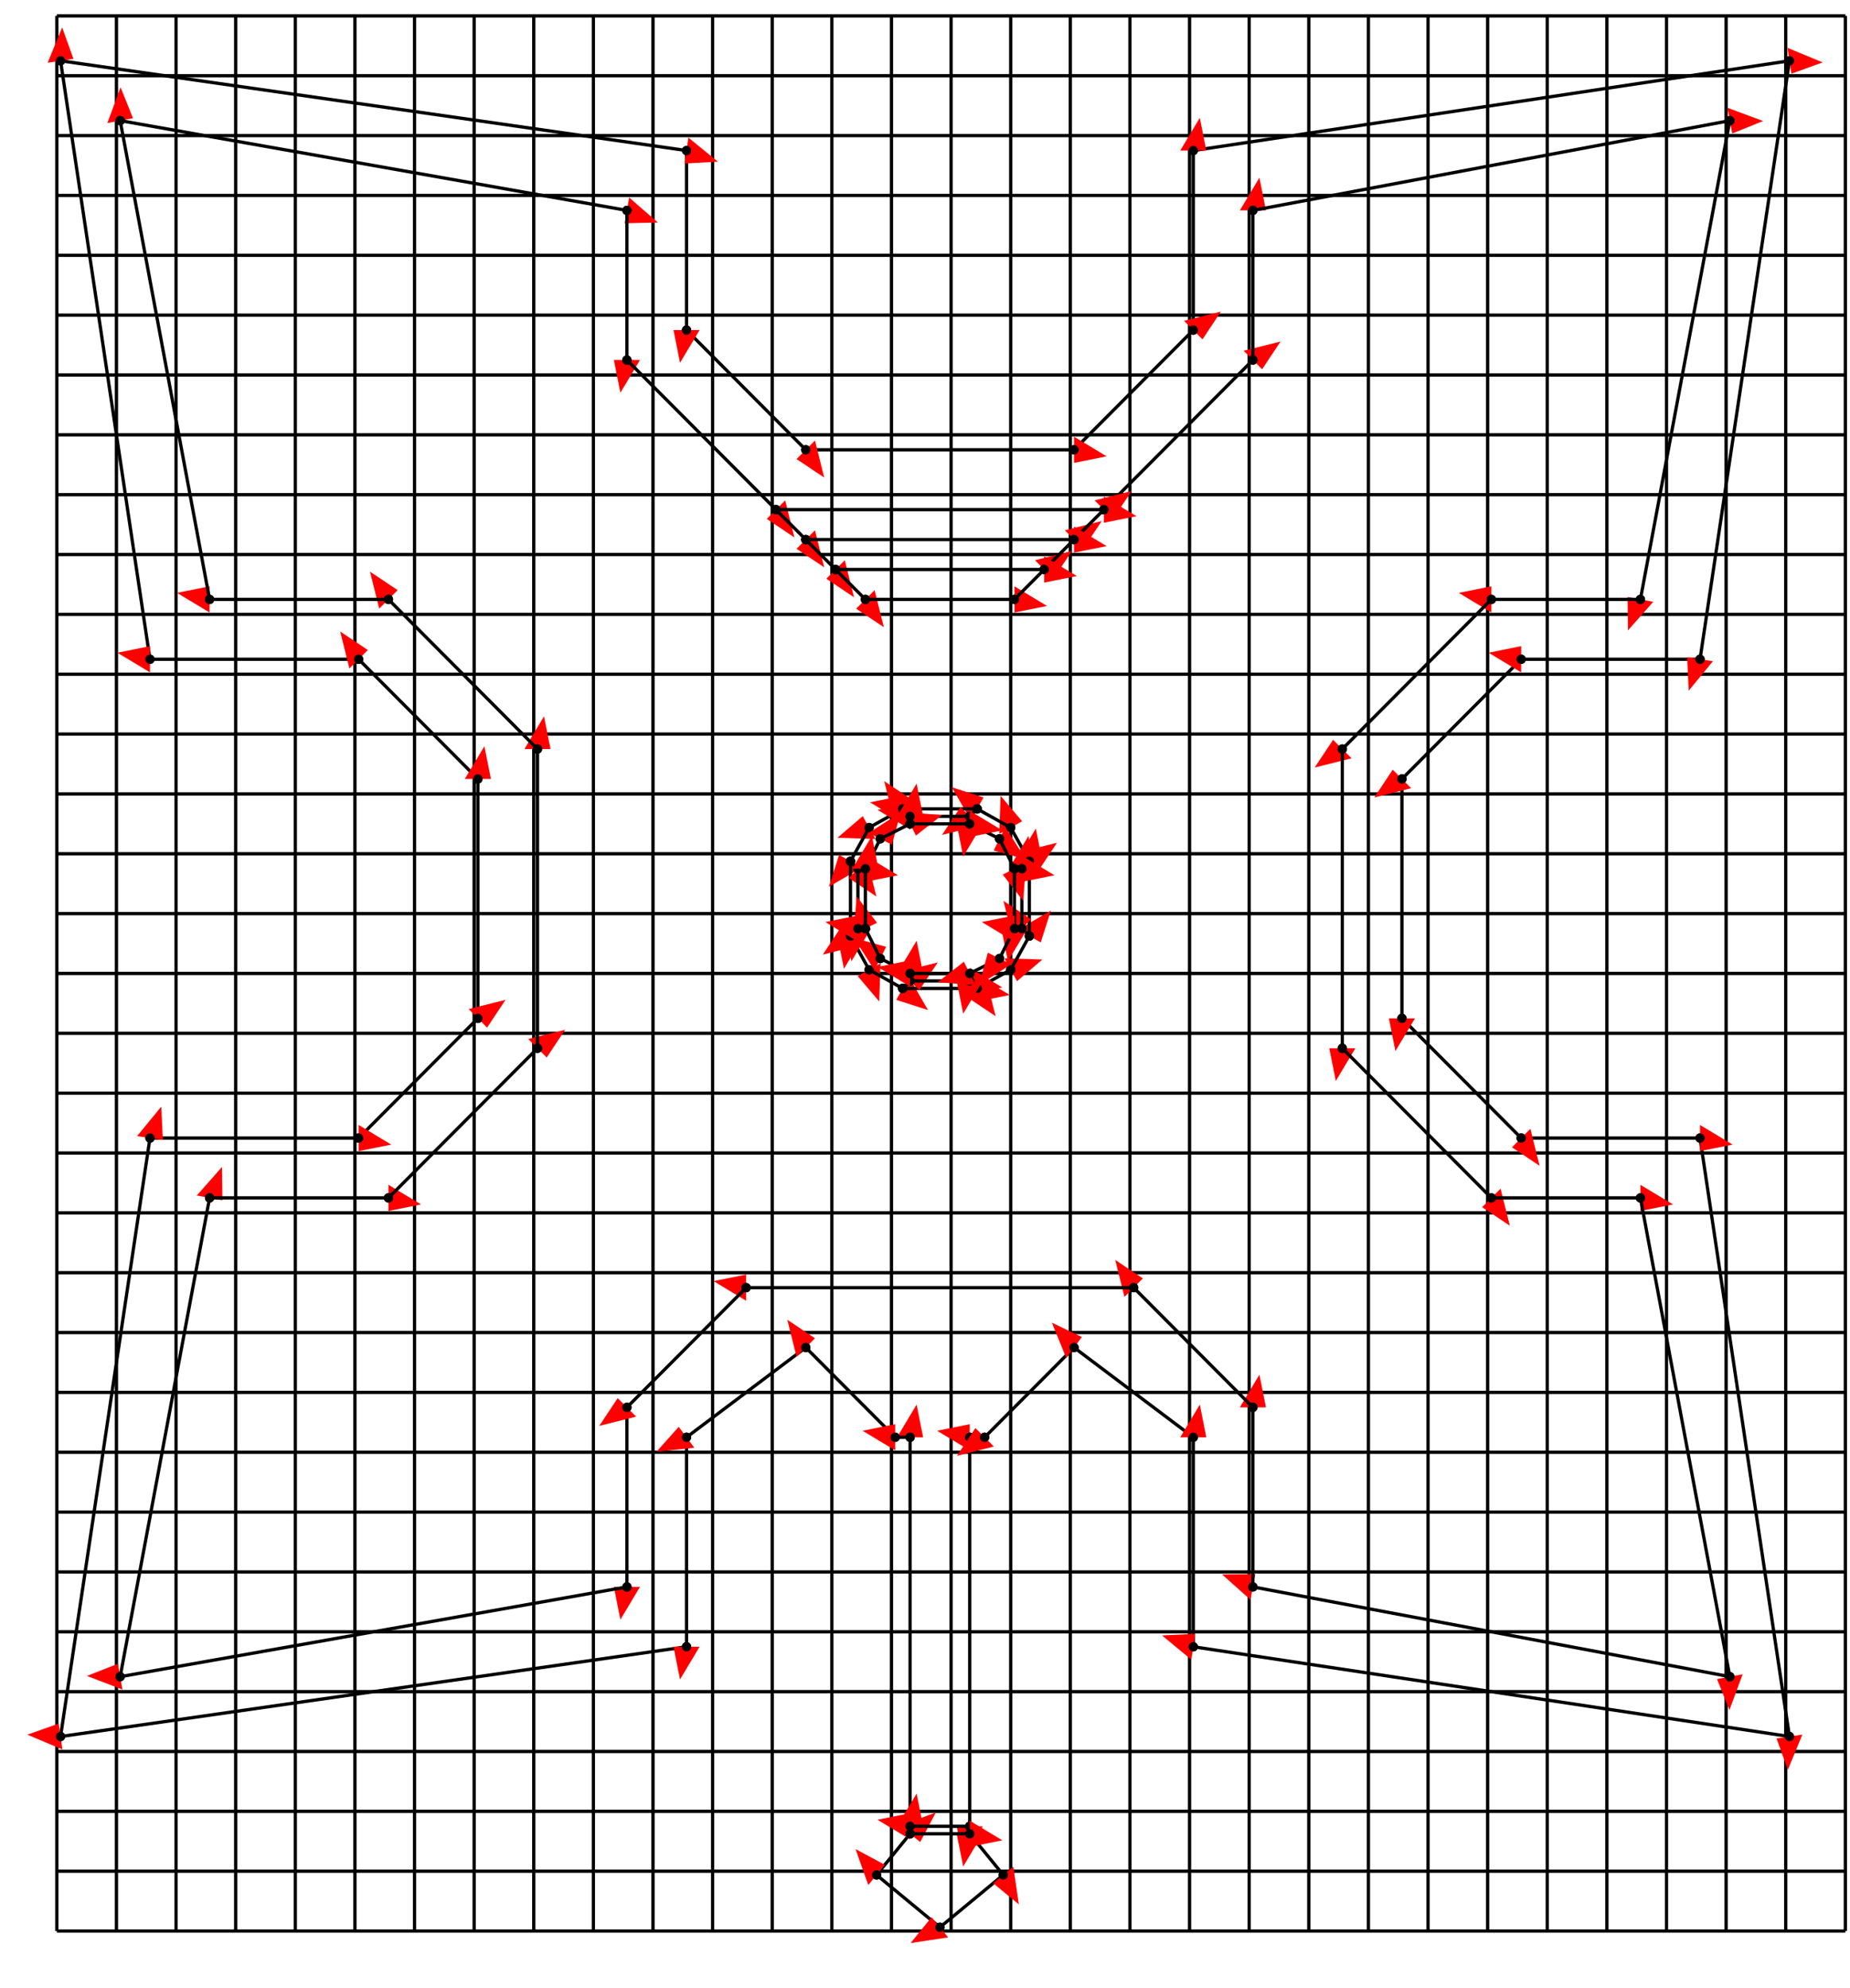 <svg width="900" height="967" preserveAspectRatio="none" viewBox="-1858 -2562 3972 4252"
 xmlns="http://www.w3.org/2000/svg" xmlns:xlink="http://www.w3.org/1999/xlink">
   <defs>
    <marker id="arrow" markerWidth="10" markerHeight="10" refX="0" refY="2" orient="auto" markerUnits="strokeWidth">
      <path d="M0,0 L0,4 L5,3 z" fill="#f00" />
    </marker>
  </defs>

<line x1="-1736" y1="1568" x2="2104" y2="1568" stroke-width="7" stroke="black"/>
<line x1="-1736" y1="1440" x2="2104" y2="1440" stroke-width="7" stroke="black"/>
<line x1="-1736" y1="1312" x2="2104" y2="1312" stroke-width="7" stroke="black"/>
<line x1="-1736" y1="1184" x2="2104" y2="1184" stroke-width="7" stroke="black"/>
<line x1="-1736" y1="1056" x2="2104" y2="1056" stroke-width="7" stroke="black"/>
<line x1="-1736" y1="928" x2="2104" y2="928" stroke-width="7" stroke="black"/>
<line x1="-1736" y1="800" x2="2104" y2="800" stroke-width="7" stroke="black"/>
<line x1="-1736" y1="672" x2="2104" y2="672" stroke-width="7" stroke="black"/>
<line x1="-1736" y1="544" x2="2104" y2="544" stroke-width="7" stroke="black"/>
<line x1="-1736" y1="416" x2="2104" y2="416" stroke-width="7" stroke="black"/>
<line x1="-1736" y1="288" x2="2104" y2="288" stroke-width="7" stroke="black"/>
<line x1="-1736" y1="160" x2="2104" y2="160" stroke-width="7" stroke="black"/>
<line x1="-1736" y1="32" x2="2104" y2="32" stroke-width="7" stroke="black"/>
<line x1="-1736" y1="-96" x2="2104" y2="-96" stroke-width="7" stroke="black"/>
<line x1="-1736" y1="-224" x2="2104" y2="-224" stroke-width="7" stroke="black"/>
<line x1="-1736" y1="-352" x2="2104" y2="-352" stroke-width="7" stroke="black"/>
<line x1="-1736" y1="-480" x2="2104" y2="-480" stroke-width="7" stroke="black"/>
<line x1="-1736" y1="-608" x2="2104" y2="-608" stroke-width="7" stroke="black"/>
<line x1="-1736" y1="-736" x2="2104" y2="-736" stroke-width="7" stroke="black"/>
<line x1="-1736" y1="-864" x2="2104" y2="-864" stroke-width="7" stroke="black"/>
<line x1="-1736" y1="-992" x2="2104" y2="-992" stroke-width="7" stroke="black"/>
<line x1="-1736" y1="-1120" x2="2104" y2="-1120" stroke-width="7" stroke="black"/>
<line x1="-1736" y1="-1248" x2="2104" y2="-1248" stroke-width="7" stroke="black"/>
<line x1="-1736" y1="-1376" x2="2104" y2="-1376" stroke-width="7" stroke="black"/>
<line x1="-1736" y1="-1504" x2="2104" y2="-1504" stroke-width="7" stroke="black"/>
<line x1="-1736" y1="-1632" x2="2104" y2="-1632" stroke-width="7" stroke="black"/>
<line x1="-1736" y1="-1760" x2="2104" y2="-1760" stroke-width="7" stroke="black"/>
<line x1="-1736" y1="-1888" x2="2104" y2="-1888" stroke-width="7" stroke="black"/>
<line x1="-1736" y1="-2016" x2="2104" y2="-2016" stroke-width="7" stroke="black"/>
<line x1="-1736" y1="-2144" x2="2104" y2="-2144" stroke-width="7" stroke="black"/>
<line x1="-1736" y1="-2272" x2="2104" y2="-2272" stroke-width="7" stroke="black"/>
<line x1="-1736" y1="-2400" x2="2104" y2="-2400" stroke-width="7" stroke="black"/>
<line x1="-1736" y1="-2528" x2="2104" y2="-2528" stroke-width="7" stroke="black"/>
<line x1="-1736" y1="1568" x2="-1736" y2="-2528" stroke-width="7" stroke="black"/>
<line x1="-1608" y1="1568" x2="-1608" y2="-2528" stroke-width="7" stroke="black"/>
<line x1="-1480" y1="1568" x2="-1480" y2="-2528" stroke-width="7" stroke="black"/>
<line x1="-1352" y1="1568" x2="-1352" y2="-2528" stroke-width="7" stroke="black"/>
<line x1="-1224" y1="1568" x2="-1224" y2="-2528" stroke-width="7" stroke="black"/>
<line x1="-1096" y1="1568" x2="-1096" y2="-2528" stroke-width="7" stroke="black"/>
<line x1="-968" y1="1568" x2="-968" y2="-2528" stroke-width="7" stroke="black"/>
<line x1="-840" y1="1568" x2="-840" y2="-2528" stroke-width="7" stroke="black"/>
<line x1="-712" y1="1568" x2="-712" y2="-2528" stroke-width="7" stroke="black"/>
<line x1="-584" y1="1568" x2="-584" y2="-2528" stroke-width="7" stroke="black"/>
<line x1="-456" y1="1568" x2="-456" y2="-2528" stroke-width="7" stroke="black"/>
<line x1="-328" y1="1568" x2="-328" y2="-2528" stroke-width="7" stroke="black"/>
<line x1="-200" y1="1568" x2="-200" y2="-2528" stroke-width="7" stroke="black"/>
<line x1="-72" y1="1568" x2="-72" y2="-2528" stroke-width="7" stroke="black"/>
<line x1="56" y1="1568" x2="56" y2="-2528" stroke-width="7" stroke="black"/>
<line x1="184" y1="1568" x2="184" y2="-2528" stroke-width="7" stroke="black"/>
<line x1="312" y1="1568" x2="312" y2="-2528" stroke-width="7" stroke="black"/>
<line x1="440" y1="1568" x2="440" y2="-2528" stroke-width="7" stroke="black"/>
<line x1="568" y1="1568" x2="568" y2="-2528" stroke-width="7" stroke="black"/>
<line x1="696" y1="1568" x2="696" y2="-2528" stroke-width="7" stroke="black"/>
<line x1="824" y1="1568" x2="824" y2="-2528" stroke-width="7" stroke="black"/>
<line x1="952" y1="1568" x2="952" y2="-2528" stroke-width="7" stroke="black"/>
<line x1="1080" y1="1568" x2="1080" y2="-2528" stroke-width="7" stroke="black"/>
<line x1="1208" y1="1568" x2="1208" y2="-2528" stroke-width="7" stroke="black"/>
<line x1="1336" y1="1568" x2="1336" y2="-2528" stroke-width="7" stroke="black"/>
<line x1="1464" y1="1568" x2="1464" y2="-2528" stroke-width="7" stroke="black"/>
<line x1="1592" y1="1568" x2="1592" y2="-2528" stroke-width="7" stroke="black"/>
<line x1="1720" y1="1568" x2="1720" y2="-2528" stroke-width="7" stroke="black"/>
<line x1="1848" y1="1568" x2="1848" y2="-2528" stroke-width="7" stroke="black"/>
<line x1="1976" y1="1568" x2="1976" y2="-2528" stroke-width="7" stroke="black"/>
<line x1="2104" y1="1568" x2="2104" y2="-2528" stroke-width="7" stroke="black"/>
<line x1="96" y1="1344" x2="96" y2="512" stroke-width="7" stroke="black" marker-end="url(#arrow)" />
    <circle cx="96" cy="1344" r="10"/>    <circle cx="96" cy="512" r="10"/>
<line x1="96" y1="1360" x2="96" y2="1344" stroke-width="7" stroke="black" marker-end="url(#arrow)" />
    <circle cx="96" cy="1360" r="10"/>    <circle cx="96" cy="1344" r="10"/>
<line x1="24" y1="1448" x2="96" y2="1360" stroke-width="7" stroke="black" marker-end="url(#arrow)" />
    <circle cx="24" cy="1448" r="10"/>    <circle cx="96" cy="1360" r="10"/>
<line x1="160" y1="1560" x2="24" y2="1448" stroke-width="7" stroke="black" marker-end="url(#arrow)" />
    <circle cx="160" cy="1560" r="10"/>    <circle cx="24" cy="1448" r="10"/>
<line x1="296" y1="1448" x2="160" y2="1560" stroke-width="7" stroke="black" marker-end="url(#arrow)" />
    <circle cx="296" cy="1448" r="10"/>    <circle cx="160" cy="1560" r="10"/>
<line x1="224" y1="1360" x2="296" y2="1448" stroke-width="7" stroke="black" marker-end="url(#arrow)" />
    <circle cx="224" cy="1360" r="10"/>    <circle cx="296" cy="1448" r="10"/>
<line x1="224" y1="1344" x2="224" y2="1360" stroke-width="7" stroke="black" marker-end="url(#arrow)" />
    <circle cx="224" cy="1344" r="10"/>    <circle cx="224" cy="1360" r="10"/>
<line x1="224" y1="512" x2="224" y2="1344" stroke-width="7" stroke="black" marker-end="url(#arrow)" />
    <circle cx="224" cy="512" r="10"/>    <circle cx="224" cy="1344" r="10"/>
<line x1="224" y1="1344" x2="96" y2="1344" stroke-width="7" stroke="black" marker-end="url(#arrow)" />
    <circle cx="224" cy="1344" r="10"/>    <circle cx="96" cy="1344" r="10"/>
<line x1="96" y1="1360" x2="224" y2="1360" stroke-width="7" stroke="black" marker-end="url(#arrow)" />
    <circle cx="96" cy="1360" r="10"/>    <circle cx="224" cy="1360" r="10"/>
<line x1="256" y1="512" x2="224" y2="512" stroke-width="7" stroke="black" marker-end="url(#arrow)" />
    <circle cx="256" cy="512" r="10"/>    <circle cx="224" cy="512" r="10"/>
<line x1="448" y1="320" x2="256" y2="512" stroke-width="7" stroke="black" marker-end="url(#arrow)" />
    <circle cx="448" cy="320" r="10"/>    <circle cx="256" cy="512" r="10"/>
<line x1="704" y1="512" x2="448" y2="320" stroke-width="7" stroke="black" marker-end="url(#arrow)" />
    <circle cx="704" cy="512" r="10"/>    <circle cx="448" cy="320" r="10"/>
<line x1="704" y1="960" x2="704" y2="512" stroke-width="7" stroke="black" marker-end="url(#arrow)" />
    <circle cx="704" cy="960" r="10"/>    <circle cx="704" cy="512" r="10"/>
<line x1="1984" y1="1152" x2="704" y2="960" stroke-width="7" stroke="black" marker-end="url(#arrow)" />
    <circle cx="1984" cy="1152" r="10"/>    <circle cx="704" cy="960" r="10"/>
<line x1="1792" y1="-128" x2="1984" y2="1152" stroke-width="7" stroke="black" marker-end="url(#arrow)" />
    <circle cx="1792" cy="-128" r="10"/>    <circle cx="1984" cy="1152" r="10"/>
<line x1="1408" y1="-128" x2="1792" y2="-128" stroke-width="7" stroke="black" marker-end="url(#arrow)" />
    <circle cx="1408" cy="-128" r="10"/>    <circle cx="1792" cy="-128" r="10"/>
<line x1="1152" y1="-384" x2="1408" y2="-128" stroke-width="7" stroke="black" marker-end="url(#arrow)" />
    <circle cx="1152" cy="-384" r="10"/>    <circle cx="1408" cy="-128" r="10"/>
<line x1="1152" y1="-896" x2="1152" y2="-384" stroke-width="7" stroke="black" marker-end="url(#arrow)" />
    <circle cx="1152" cy="-896" r="10"/>    <circle cx="1152" cy="-384" r="10"/>
<line x1="1408" y1="-1152" x2="1152" y2="-896" stroke-width="7" stroke="black" marker-end="url(#arrow)" />
    <circle cx="1408" cy="-1152" r="10"/>    <circle cx="1152" cy="-896" r="10"/>
<line x1="1792" y1="-1152" x2="1408" y2="-1152" stroke-width="7" stroke="black" marker-end="url(#arrow)" />
    <circle cx="1792" cy="-1152" r="10"/>    <circle cx="1408" cy="-1152" r="10"/>
<line x1="1984" y1="-2432" x2="1792" y2="-1152" stroke-width="7" stroke="black" marker-end="url(#arrow)" />
    <circle cx="1984" cy="-2432" r="10"/>    <circle cx="1792" cy="-1152" r="10"/>
<line x1="704" y1="-2240" x2="1984" y2="-2432" stroke-width="7" stroke="black" marker-end="url(#arrow)" />
    <circle cx="704" cy="-2240" r="10"/>    <circle cx="1984" cy="-2432" r="10"/>
<line x1="704" y1="-1856" x2="704" y2="-2240" stroke-width="7" stroke="black" marker-end="url(#arrow)" />
    <circle cx="704" cy="-1856" r="10"/>    <circle cx="704" cy="-2240" r="10"/>
<line x1="448" y1="-1600" x2="704" y2="-1856" stroke-width="7" stroke="black" marker-end="url(#arrow)" />
    <circle cx="448" cy="-1600" r="10"/>    <circle cx="704" cy="-1856" r="10"/>
<line x1="-128" y1="-1600" x2="448" y2="-1600" stroke-width="7" stroke="black" marker-end="url(#arrow)" />
    <circle cx="-128" cy="-1600" r="10"/>    <circle cx="448" cy="-1600" r="10"/>
<line x1="-384" y1="-1856" x2="-128" y2="-1600" stroke-width="7" stroke="black" marker-end="url(#arrow)" />
    <circle cx="-384" cy="-1856" r="10"/>    <circle cx="-128" cy="-1600" r="10"/>
<line x1="-384" y1="-2240" x2="-384" y2="-1856" stroke-width="7" stroke="black" marker-end="url(#arrow)" />
    <circle cx="-384" cy="-2240" r="10"/>    <circle cx="-384" cy="-1856" r="10"/>
<line x1="-1728" y1="-2432" x2="-384" y2="-2240" stroke-width="7" stroke="black" marker-end="url(#arrow)" />
    <circle cx="-1728" cy="-2432" r="10"/>    <circle cx="-384" cy="-2240" r="10"/>
<line x1="-1536" y1="-1152" x2="-1728" y2="-2432" stroke-width="7" stroke="black" marker-end="url(#arrow)" />
    <circle cx="-1536" cy="-1152" r="10"/>    <circle cx="-1728" cy="-2432" r="10"/>
<line x1="-1088" y1="-1152" x2="-1536" y2="-1152" stroke-width="7" stroke="black" marker-end="url(#arrow)" />
    <circle cx="-1088" cy="-1152" r="10"/>    <circle cx="-1536" cy="-1152" r="10"/>
<line x1="-832" y1="-896" x2="-1088" y2="-1152" stroke-width="7" stroke="black" marker-end="url(#arrow)" />
    <circle cx="-832" cy="-896" r="10"/>    <circle cx="-1088" cy="-1152" r="10"/>
<line x1="-832" y1="-384" x2="-832" y2="-896" stroke-width="7" stroke="black" marker-end="url(#arrow)" />
    <circle cx="-832" cy="-384" r="10"/>    <circle cx="-832" cy="-896" r="10"/>
<line x1="-1088" y1="-128" x2="-832" y2="-384" stroke-width="7" stroke="black" marker-end="url(#arrow)" />
    <circle cx="-1088" cy="-128" r="10"/>    <circle cx="-832" cy="-384" r="10"/>
<line x1="-1536" y1="-128" x2="-1088" y2="-128" stroke-width="7" stroke="black" marker-end="url(#arrow)" />
    <circle cx="-1536" cy="-128" r="10"/>    <circle cx="-1088" cy="-128" r="10"/>
<line x1="-1728" y1="1152" x2="-1536" y2="-128" stroke-width="7" stroke="black" marker-end="url(#arrow)" />
    <circle cx="-1728" cy="1152" r="10"/>    <circle cx="-1536" cy="-128" r="10"/>
<line x1="-384" y1="960" x2="-1728" y2="1152" stroke-width="7" stroke="black" marker-end="url(#arrow)" />
    <circle cx="-384" cy="960" r="10"/>    <circle cx="-1728" cy="1152" r="10"/>
<line x1="-384" y1="512" x2="-384" y2="960" stroke-width="7" stroke="black" marker-end="url(#arrow)" />
    <circle cx="-384" cy="512" r="10"/>    <circle cx="-384" cy="960" r="10"/>
<line x1="-128" y1="320" x2="-384" y2="512" stroke-width="7" stroke="black" marker-end="url(#arrow)" />
    <circle cx="-128" cy="320" r="10"/>    <circle cx="-384" cy="512" r="10"/>
<line x1="64" y1="512" x2="-128" y2="320" stroke-width="7" stroke="black" marker-end="url(#arrow)" />
    <circle cx="64" cy="512" r="10"/>    <circle cx="-128" cy="320" r="10"/>
<line x1="96" y1="512" x2="64" y2="512" stroke-width="7" stroke="black" marker-end="url(#arrow)" />
    <circle cx="96" cy="512" r="10"/>    <circle cx="64" cy="512" r="10"/>
<line x1="-512" y1="448" x2="-512" y2="832" stroke-width="7" stroke="black" marker-end="url(#arrow)" />
    <circle cx="-512" cy="448" r="10"/>    <circle cx="-512" cy="832" r="10"/>
<line x1="-512" y1="832" x2="-1600" y2="1024" stroke-width="7" stroke="black" marker-end="url(#arrow)" />
    <circle cx="-512" cy="832" r="10"/>    <circle cx="-1600" cy="1024" r="10"/>
<line x1="-1600" y1="1024" x2="-1408" y2="0" stroke-width="7" stroke="black" marker-end="url(#arrow)" />
    <circle cx="-1600" cy="1024" r="10"/>    <circle cx="-1408" cy="0" r="10"/>
<line x1="-1408" y1="0" x2="-1024" y2="0" stroke-width="7" stroke="black" marker-end="url(#arrow)" />
    <circle cx="-1408" cy="0" r="10"/>    <circle cx="-1024" cy="0" r="10"/>
<line x1="-1024" y1="0" x2="-704" y2="-320" stroke-width="7" stroke="black" marker-end="url(#arrow)" />
    <circle cx="-1024" cy="0" r="10"/>    <circle cx="-704" cy="-320" r="10"/>
<line x1="-704" y1="-320" x2="-704" y2="-960" stroke-width="7" stroke="black" marker-end="url(#arrow)" />
    <circle cx="-704" cy="-320" r="10"/>    <circle cx="-704" cy="-960" r="10"/>
<line x1="-704" y1="-960" x2="-1024" y2="-1280" stroke-width="7" stroke="black" marker-end="url(#arrow)" />
    <circle cx="-704" cy="-960" r="10"/>    <circle cx="-1024" cy="-1280" r="10"/>
<line x1="-1024" y1="-1280" x2="-1408" y2="-1280" stroke-width="7" stroke="black" marker-end="url(#arrow)" />
    <circle cx="-1024" cy="-1280" r="10"/>    <circle cx="-1408" cy="-1280" r="10"/>
<line x1="-1408" y1="-1280" x2="-1600" y2="-2304" stroke-width="7" stroke="black" marker-end="url(#arrow)" />
    <circle cx="-1408" cy="-1280" r="10"/>    <circle cx="-1600" cy="-2304" r="10"/>
<line x1="-1600" y1="-2304" x2="-512" y2="-2112" stroke-width="7" stroke="black" marker-end="url(#arrow)" />
    <circle cx="-1600" cy="-2304" r="10"/>    <circle cx="-512" cy="-2112" r="10"/>
<line x1="-512" y1="-2112" x2="-512" y2="-1792" stroke-width="7" stroke="black" marker-end="url(#arrow)" />
    <circle cx="-512" cy="-2112" r="10"/>    <circle cx="-512" cy="-1792" r="10"/>
<line x1="-512" y1="-1792" x2="-192" y2="-1472" stroke-width="7" stroke="black" marker-end="url(#arrow)" />
    <circle cx="-512" cy="-1792" r="10"/>    <circle cx="-192" cy="-1472" r="10"/>
<line x1="-192" y1="-1472" x2="512" y2="-1472" stroke-width="7" stroke="black" marker-end="url(#arrow)" />
    <circle cx="-192" cy="-1472" r="10"/>    <circle cx="512" cy="-1472" r="10"/>
<line x1="512" y1="-1472" x2="832" y2="-1792" stroke-width="7" stroke="black" marker-end="url(#arrow)" />
    <circle cx="512" cy="-1472" r="10"/>    <circle cx="832" cy="-1792" r="10"/>
<line x1="832" y1="-1792" x2="832" y2="-2112" stroke-width="7" stroke="black" marker-end="url(#arrow)" />
    <circle cx="832" cy="-1792" r="10"/>    <circle cx="832" cy="-2112" r="10"/>
<line x1="832" y1="-2112" x2="1856" y2="-2304" stroke-width="7" stroke="black" marker-end="url(#arrow)" />
    <circle cx="832" cy="-2112" r="10"/>    <circle cx="1856" cy="-2304" r="10"/>
<line x1="1856" y1="-2304" x2="1664" y2="-1280" stroke-width="7" stroke="black" marker-end="url(#arrow)" />
    <circle cx="1856" cy="-2304" r="10"/>    <circle cx="1664" cy="-1280" r="10"/>
<line x1="1664" y1="-1280" x2="1344" y2="-1280" stroke-width="7" stroke="black" marker-end="url(#arrow)" />
    <circle cx="1664" cy="-1280" r="10"/>    <circle cx="1344" cy="-1280" r="10"/>
<line x1="1344" y1="-1280" x2="1024" y2="-960" stroke-width="7" stroke="black" marker-end="url(#arrow)" />
    <circle cx="1344" cy="-1280" r="10"/>    <circle cx="1024" cy="-960" r="10"/>
<line x1="1024" y1="-960" x2="1024" y2="-320" stroke-width="7" stroke="black" marker-end="url(#arrow)" />
    <circle cx="1024" cy="-960" r="10"/>    <circle cx="1024" cy="-320" r="10"/>
<line x1="1024" y1="-320" x2="1344" y2="0" stroke-width="7" stroke="black" marker-end="url(#arrow)" />
    <circle cx="1024" cy="-320" r="10"/>    <circle cx="1344" cy="0" r="10"/>
<line x1="1344" y1="0" x2="1664" y2="0" stroke-width="7" stroke="black" marker-end="url(#arrow)" />
    <circle cx="1344" cy="0" r="10"/>    <circle cx="1664" cy="0" r="10"/>
<line x1="1664" y1="0" x2="1856" y2="1024" stroke-width="7" stroke="black" marker-end="url(#arrow)" />
    <circle cx="1664" cy="0" r="10"/>    <circle cx="1856" cy="1024" r="10"/>
<line x1="1856" y1="1024" x2="832" y2="832" stroke-width="7" stroke="black" marker-end="url(#arrow)" />
    <circle cx="1856" cy="1024" r="10"/>    <circle cx="832" cy="832" r="10"/>
<line x1="832" y1="832" x2="832" y2="448" stroke-width="7" stroke="black" marker-end="url(#arrow)" />
    <circle cx="832" cy="832" r="10"/>    <circle cx="832" cy="448" r="10"/>
<line x1="832" y1="448" x2="576" y2="192" stroke-width="7" stroke="black" marker-end="url(#arrow)" />
    <circle cx="832" cy="448" r="10"/>    <circle cx="576" cy="192" r="10"/>
<line x1="576" y1="192" x2="-256" y2="192" stroke-width="7" stroke="black" marker-end="url(#arrow)" />
    <circle cx="576" cy="192" r="10"/>    <circle cx="-256" cy="192" r="10"/>
<line x1="-256" y1="192" x2="-512" y2="448" stroke-width="7" stroke="black" marker-end="url(#arrow)" />
    <circle cx="-256" cy="192" r="10"/>    <circle cx="-512" cy="448" r="10"/>
<line x1="352" y1="-720" x2="312" y2="-792" stroke-width="7" stroke="black" marker-end="url(#arrow)" />
    <circle cx="352" cy="-720" r="10"/>    <circle cx="312" cy="-792" r="10"/>
<line x1="312" y1="-792" x2="240" y2="-832" stroke-width="7" stroke="black" marker-end="url(#arrow)" />
    <circle cx="312" cy="-792" r="10"/>    <circle cx="240" cy="-832" r="10"/>
<line x1="240" y1="-832" x2="80" y2="-832" stroke-width="7" stroke="black" marker-end="url(#arrow)" />
    <circle cx="240" cy="-832" r="10"/>    <circle cx="80" cy="-832" r="10"/>
<line x1="80" y1="-832" x2="8" y2="-792" stroke-width="7" stroke="black" marker-end="url(#arrow)" />
    <circle cx="80" cy="-832" r="10"/>    <circle cx="8" cy="-792" r="10"/>
<line x1="8" y1="-792" x2="-32" y2="-720" stroke-width="7" stroke="black" marker-end="url(#arrow)" />
    <circle cx="8" cy="-792" r="10"/>    <circle cx="-32" cy="-720" r="10"/>
<line x1="-32" y1="-720" x2="-32" y2="-560" stroke-width="7" stroke="black" marker-end="url(#arrow)" />
    <circle cx="-32" cy="-720" r="10"/>    <circle cx="-32" cy="-560" r="10"/>
<line x1="-32" y1="-560" x2="8" y2="-488" stroke-width="7" stroke="black" marker-end="url(#arrow)" />
    <circle cx="-32" cy="-560" r="10"/>    <circle cx="8" cy="-488" r="10"/>
<line x1="8" y1="-488" x2="80" y2="-448" stroke-width="7" stroke="black" marker-end="url(#arrow)" />
    <circle cx="8" cy="-488" r="10"/>    <circle cx="80" cy="-448" r="10"/>
<line x1="80" y1="-448" x2="240" y2="-448" stroke-width="7" stroke="black" marker-end="url(#arrow)" />
    <circle cx="80" cy="-448" r="10"/>    <circle cx="240" cy="-448" r="10"/>
<line x1="240" y1="-448" x2="312" y2="-488" stroke-width="7" stroke="black" marker-end="url(#arrow)" />
    <circle cx="240" cy="-448" r="10"/>    <circle cx="312" cy="-488" r="10"/>
<line x1="312" y1="-488" x2="352" y2="-560" stroke-width="7" stroke="black" marker-end="url(#arrow)" />
    <circle cx="312" cy="-488" r="10"/>    <circle cx="352" cy="-560" r="10"/>
<line x1="352" y1="-560" x2="352" y2="-720" stroke-width="7" stroke="black" marker-end="url(#arrow)" />
    <circle cx="352" cy="-560" r="10"/>    <circle cx="352" cy="-720" r="10"/>
<line x1="-32" y1="-720" x2="-16" y2="-704" stroke-width="7" stroke="black" marker-end="url(#arrow)" />
    <circle cx="-32" cy="-720" r="10"/>    <circle cx="-16" cy="-704" r="10"/>
<line x1="-16" y1="-704" x2="-16" y2="-576" stroke-width="7" stroke="black" marker-end="url(#arrow)" />
    <circle cx="-16" cy="-704" r="10"/>    <circle cx="-16" cy="-576" r="10"/>
<line x1="-16" y1="-576" x2="-32" y2="-560" stroke-width="7" stroke="black" marker-end="url(#arrow)" />
    <circle cx="-16" cy="-576" r="10"/>    <circle cx="-32" cy="-560" r="10"/>
<line x1="80" y1="-448" x2="96" y2="-464" stroke-width="7" stroke="black" marker-end="url(#arrow)" />
    <circle cx="80" cy="-448" r="10"/>    <circle cx="96" cy="-464" r="10"/>
<line x1="96" y1="-464" x2="224" y2="-464" stroke-width="7" stroke="black" marker-end="url(#arrow)" />
    <circle cx="96" cy="-464" r="10"/>    <circle cx="224" cy="-464" r="10"/>
<line x1="224" y1="-464" x2="240" y2="-448" stroke-width="7" stroke="black" marker-end="url(#arrow)" />
    <circle cx="224" cy="-464" r="10"/>    <circle cx="240" cy="-448" r="10"/>
<line x1="352" y1="-560" x2="336" y2="-576" stroke-width="7" stroke="black" marker-end="url(#arrow)" />
    <circle cx="352" cy="-560" r="10"/>    <circle cx="336" cy="-576" r="10"/>
<line x1="336" y1="-576" x2="336" y2="-704" stroke-width="7" stroke="black" marker-end="url(#arrow)" />
    <circle cx="336" cy="-576" r="10"/>    <circle cx="336" cy="-704" r="10"/>
<line x1="336" y1="-704" x2="352" y2="-720" stroke-width="7" stroke="black" marker-end="url(#arrow)" />
    <circle cx="336" cy="-704" r="10"/>    <circle cx="352" cy="-720" r="10"/>
<line x1="240" y1="-832" x2="224" y2="-816" stroke-width="7" stroke="black" marker-end="url(#arrow)" />
    <circle cx="240" cy="-832" r="10"/>    <circle cx="224" cy="-816" r="10"/>
<line x1="224" y1="-816" x2="96" y2="-816" stroke-width="7" stroke="black" marker-end="url(#arrow)" />
    <circle cx="224" cy="-816" r="10"/>    <circle cx="96" cy="-816" r="10"/>
<line x1="96" y1="-816" x2="80" y2="-832" stroke-width="7" stroke="black" marker-end="url(#arrow)" />
    <circle cx="96" cy="-816" r="10"/>    <circle cx="80" cy="-832" r="10"/>
<line x1="-16" y1="-704" x2="0" y2="-704" stroke-width="7" stroke="black" marker-end="url(#arrow)" />
    <circle cx="-16" cy="-704" r="10"/>    <circle cx="0" cy="-704" r="10"/>
<line x1="0" y1="-704" x2="32" y2="-768" stroke-width="7" stroke="black" marker-end="url(#arrow)" />
    <circle cx="0" cy="-704" r="10"/>    <circle cx="32" cy="-768" r="10"/>
<line x1="32" y1="-768" x2="96" y2="-800" stroke-width="7" stroke="black" marker-end="url(#arrow)" />
    <circle cx="32" cy="-768" r="10"/>    <circle cx="96" cy="-800" r="10"/>
<line x1="96" y1="-800" x2="96" y2="-816" stroke-width="7" stroke="black" marker-end="url(#arrow)" />
    <circle cx="96" cy="-800" r="10"/>    <circle cx="96" cy="-816" r="10"/>
<line x1="224" y1="-816" x2="224" y2="-800" stroke-width="7" stroke="black" marker-end="url(#arrow)" />
    <circle cx="224" cy="-816" r="10"/>    <circle cx="224" cy="-800" r="10"/>
<line x1="224" y1="-800" x2="288" y2="-768" stroke-width="7" stroke="black" marker-end="url(#arrow)" />
    <circle cx="224" cy="-800" r="10"/>    <circle cx="288" cy="-768" r="10"/>
<line x1="288" y1="-768" x2="320" y2="-704" stroke-width="7" stroke="black" marker-end="url(#arrow)" />
    <circle cx="288" cy="-768" r="10"/>    <circle cx="320" cy="-704" r="10"/>
<line x1="320" y1="-704" x2="336" y2="-704" stroke-width="7" stroke="black" marker-end="url(#arrow)" />
    <circle cx="320" cy="-704" r="10"/>    <circle cx="336" cy="-704" r="10"/>
<line x1="96" y1="-464" x2="96" y2="-480" stroke-width="7" stroke="black" marker-end="url(#arrow)" />
    <circle cx="96" cy="-464" r="10"/>    <circle cx="96" cy="-480" r="10"/>
<line x1="96" y1="-480" x2="32" y2="-512" stroke-width="7" stroke="black" marker-end="url(#arrow)" />
    <circle cx="96" cy="-480" r="10"/>    <circle cx="32" cy="-512" r="10"/>
<line x1="32" y1="-512" x2="0" y2="-576" stroke-width="7" stroke="black" marker-end="url(#arrow)" />
    <circle cx="32" cy="-512" r="10"/>    <circle cx="0" cy="-576" r="10"/>
<line x1="0" y1="-576" x2="-16" y2="-576" stroke-width="7" stroke="black" marker-end="url(#arrow)" />
    <circle cx="0" cy="-576" r="10"/>    <circle cx="-16" cy="-576" r="10"/>
<line x1="0" y1="-576" x2="0" y2="-704" stroke-width="7" stroke="black" marker-end="url(#arrow)" />
    <circle cx="0" cy="-576" r="10"/>    <circle cx="0" cy="-704" r="10"/>
<line x1="96" y1="-800" x2="224" y2="-800" stroke-width="7" stroke="black" marker-end="url(#arrow)" />
    <circle cx="96" cy="-800" r="10"/>    <circle cx="224" cy="-800" r="10"/>
<line x1="320" y1="-704" x2="320" y2="-576" stroke-width="7" stroke="black" marker-end="url(#arrow)" />
    <circle cx="320" cy="-704" r="10"/>    <circle cx="320" cy="-576" r="10"/>
<line x1="224" y1="-480" x2="96" y2="-480" stroke-width="7" stroke="black" marker-end="url(#arrow)" />
    <circle cx="224" cy="-480" r="10"/>    <circle cx="96" cy="-480" r="10"/>
<line x1="224" y1="-480" x2="224" y2="-464" stroke-width="7" stroke="black" marker-end="url(#arrow)" />
    <circle cx="224" cy="-480" r="10"/>    <circle cx="224" cy="-464" r="10"/>
<line x1="288" y1="-512" x2="224" y2="-480" stroke-width="7" stroke="black" marker-end="url(#arrow)" />
    <circle cx="288" cy="-512" r="10"/>    <circle cx="224" cy="-480" r="10"/>
<line x1="320" y1="-576" x2="288" y2="-512" stroke-width="7" stroke="black" marker-end="url(#arrow)" />
    <circle cx="320" cy="-576" r="10"/>    <circle cx="288" cy="-512" r="10"/>
<line x1="336" y1="-576" x2="320" y2="-576" stroke-width="7" stroke="black" marker-end="url(#arrow)" />
    <circle cx="336" cy="-576" r="10"/>    <circle cx="320" cy="-576" r="10"/>
<line x1="-192" y1="-1472" x2="-128" y2="-1408" stroke-width="7" stroke="black" marker-end="url(#arrow)" />
    <circle cx="-192" cy="-1472" r="10"/>    <circle cx="-128" cy="-1408" r="10"/>
<line x1="-128" y1="-1408" x2="-64" y2="-1344" stroke-width="7" stroke="black" marker-end="url(#arrow)" />
    <circle cx="-128" cy="-1408" r="10"/>    <circle cx="-64" cy="-1344" r="10"/>
<line x1="-64" y1="-1344" x2="0" y2="-1280" stroke-width="7" stroke="black" marker-end="url(#arrow)" />
    <circle cx="-64" cy="-1344" r="10"/>    <circle cx="0" cy="-1280" r="10"/>
<line x1="0" y1="-1280" x2="320" y2="-1280" stroke-width="7" stroke="black" marker-end="url(#arrow)" />
    <circle cx="0" cy="-1280" r="10"/>    <circle cx="320" cy="-1280" r="10"/>
<line x1="320" y1="-1280" x2="384" y2="-1344" stroke-width="7" stroke="black" marker-end="url(#arrow)" />
    <circle cx="320" cy="-1280" r="10"/>    <circle cx="384" cy="-1344" r="10"/>
<line x1="384" y1="-1344" x2="448" y2="-1408" stroke-width="7" stroke="black" marker-end="url(#arrow)" />
    <circle cx="384" cy="-1344" r="10"/>    <circle cx="448" cy="-1408" r="10"/>
<line x1="448" y1="-1408" x2="512" y2="-1472" stroke-width="7" stroke="black" marker-end="url(#arrow)" />
    <circle cx="448" cy="-1408" r="10"/>    <circle cx="512" cy="-1472" r="10"/>
<line x1="-128" y1="-1408" x2="448" y2="-1408" stroke-width="7" stroke="black" marker-end="url(#arrow)" />
    <circle cx="-128" cy="-1408" r="10"/>    <circle cx="448" cy="-1408" r="10"/>
<line x1="-64" y1="-1344" x2="384" y2="-1344" stroke-width="7" stroke="black" marker-end="url(#arrow)" />
    <circle cx="-64" cy="-1344" r="10"/>    <circle cx="384" cy="-1344" r="10"/>

</svg>

